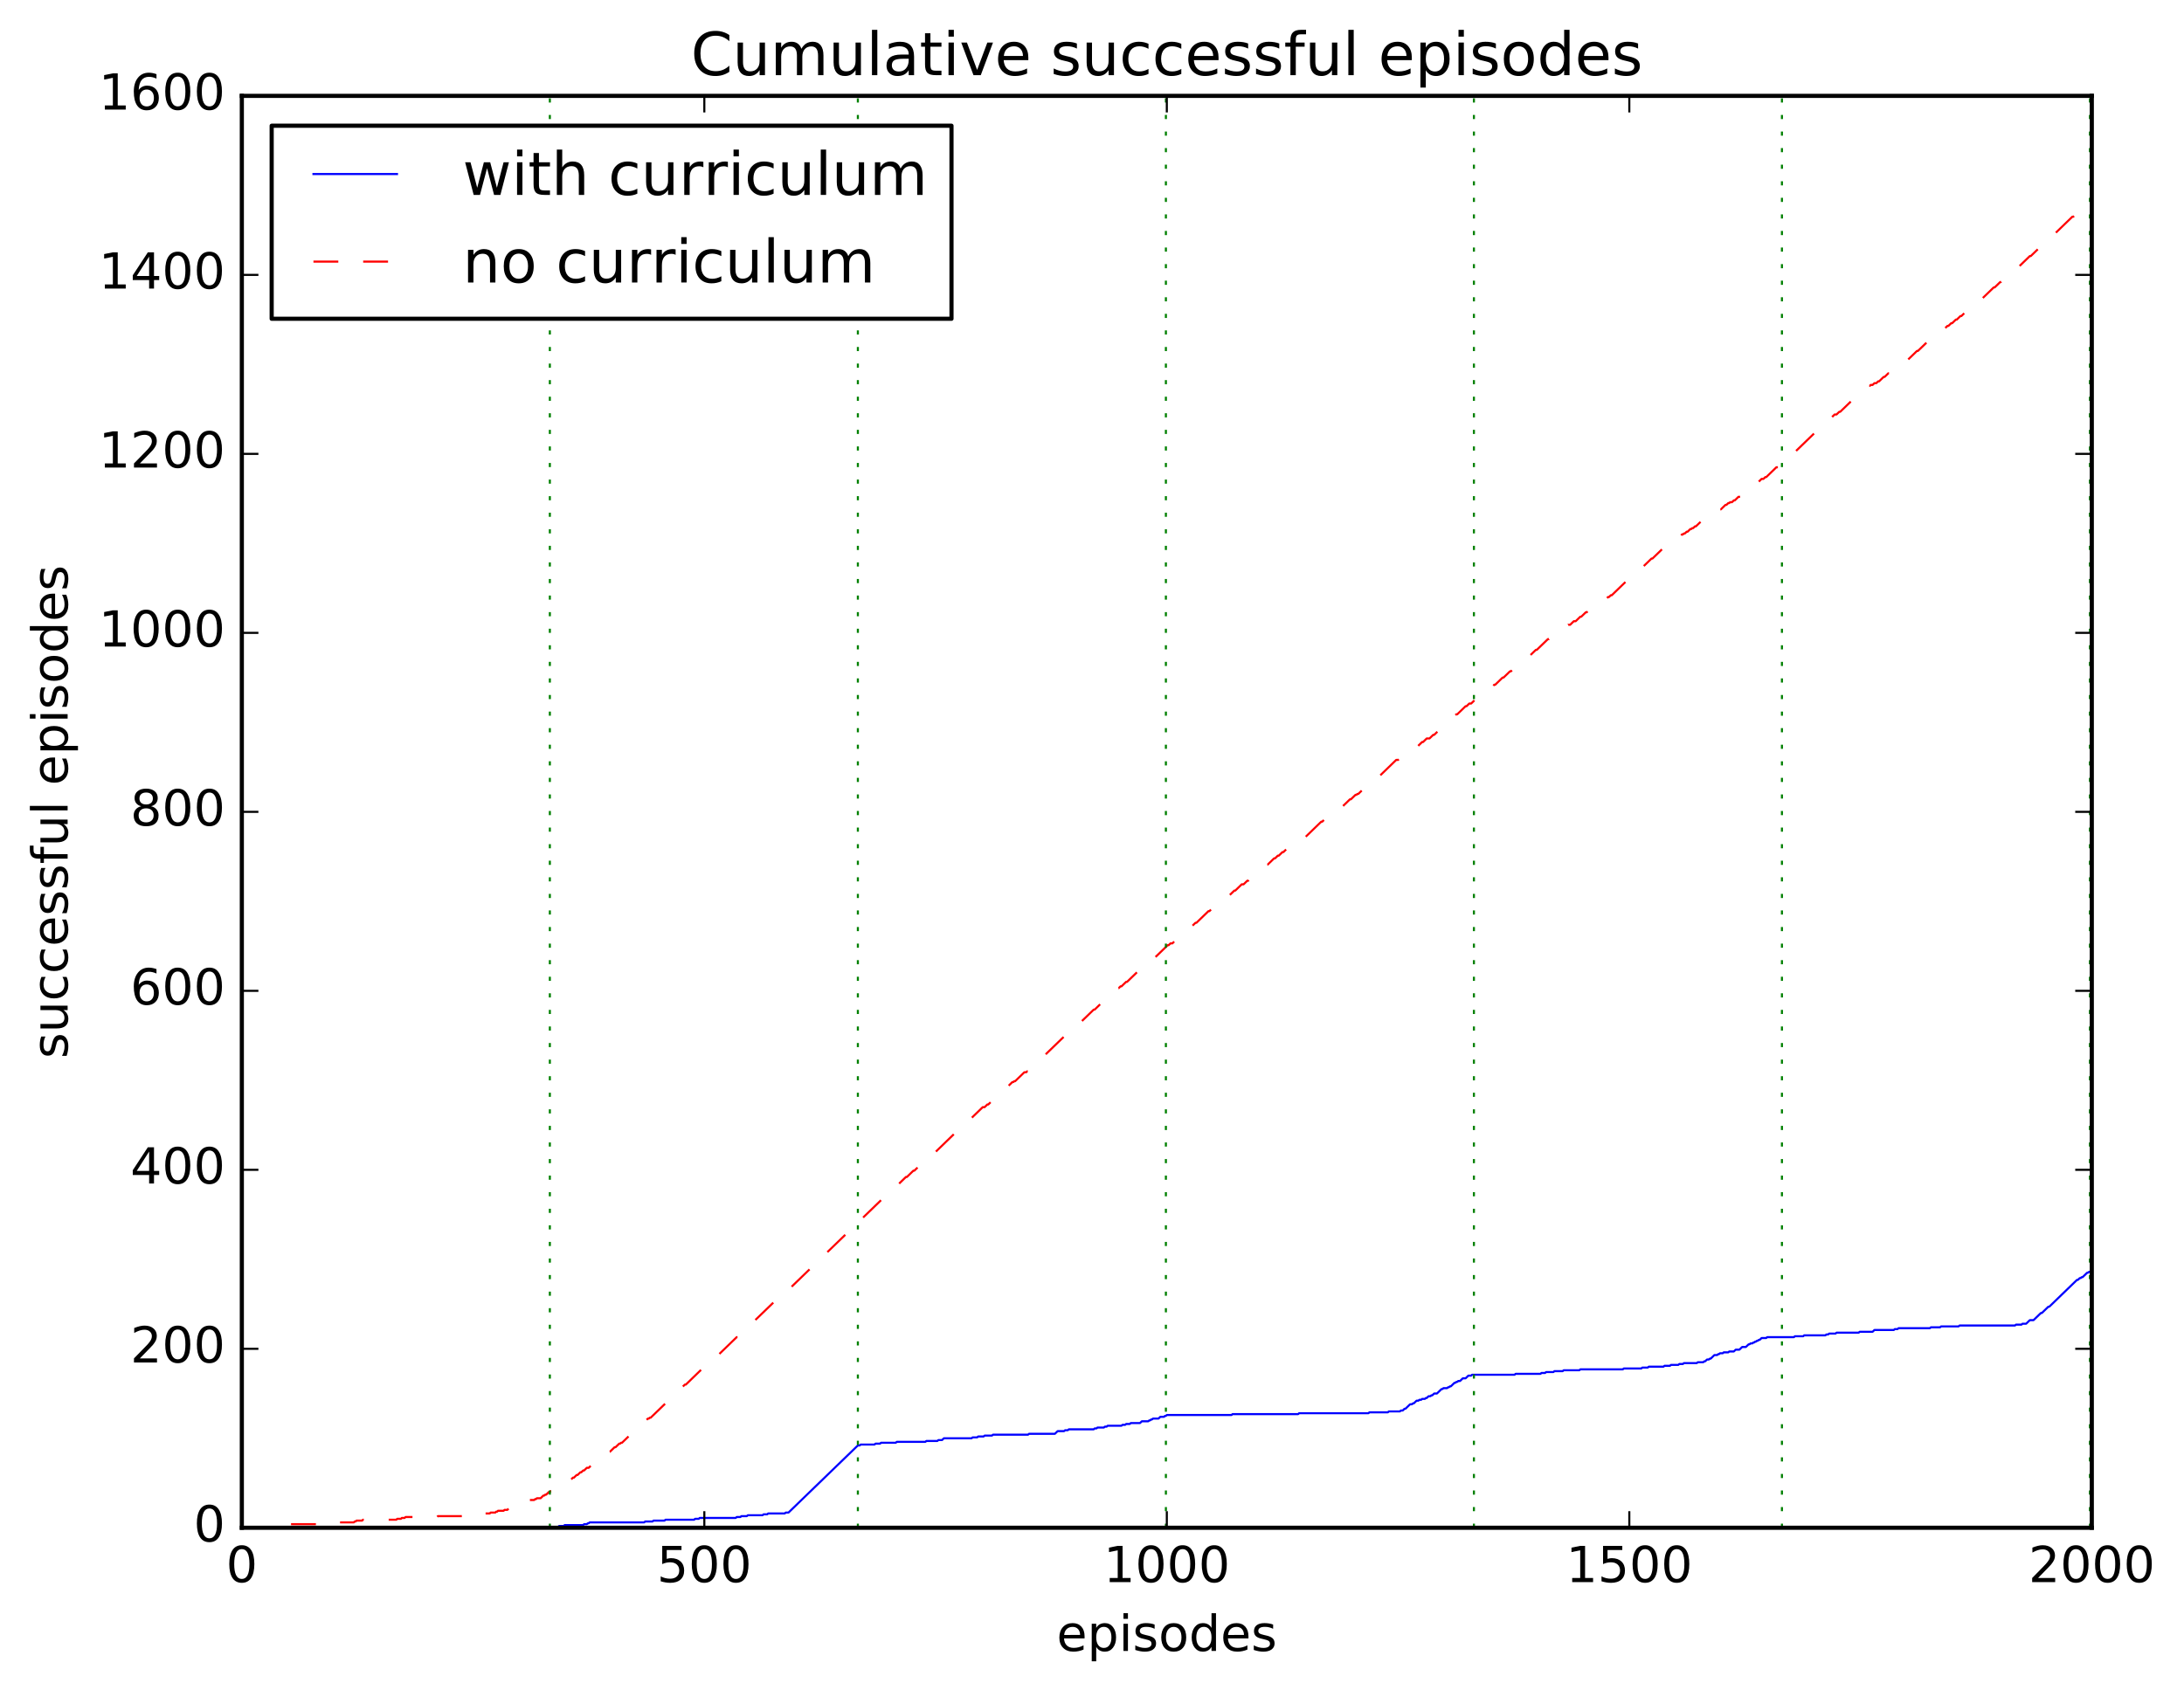 <?xml version="1.0" encoding="utf-8" standalone="no"?>
<!DOCTYPE svg PUBLIC "-//W3C//DTD SVG 1.1//EN"
  "http://www.w3.org/Graphics/SVG/1.1/DTD/svg11.dtd">
<!-- Created with matplotlib (http://matplotlib.org/) -->
<svg height="408pt" version="1.1" viewBox="0 0 527 408" width="527pt" xmlns="http://www.w3.org/2000/svg" xmlns:xlink="http://www.w3.org/1999/xlink">
 <defs>
  <style type="text/css">
*{stroke-linecap:butt;stroke-linejoin:round;stroke-miterlimit:100000;}
  </style>
 </defs>
 <g id="figure_1">
  <g id="patch_1">
   <path d="M 0 408.169 
L 527.224 408.169 
L 527.224 0 
L 0 0 
z
" style="fill:#ffffff;"/>
  </g>
  <g id="axes_1">
   <g id="patch_2">
    <path d="M 58.354 368.742 
L 504.754 368.742 
L 504.754 23.142 
L 58.354 23.142 
z
" style="fill:#ffffff;"/>
   </g>
   <g id="line2d_1">
    <path clip-path="url(#pc630935d31)" d="M 58.577 368.742 
L 133.349 368.742 
L 133.572 368.526 
L 134.688 368.526 
L 134.911 368.31 
L 136.027 368.31 
L 136.251 368.094 
L 140.715 368.094 
L 140.938 367.878 
L 141.607 367.878 
L 141.831 367.662 
L 142.054 367.662 
L 142.277 367.446 
L 155.446 367.446 
L 155.669 367.23 
L 157.455 367.23 
L 157.678 367.014 
L 160.356 367.014 
L 160.579 366.798 
L 167.499 366.798 
L 167.722 366.582 
L 168.615 366.582 
L 168.838 366.366 
L 177.543 366.366 
L 177.766 366.15 
L 178.659 366.15 
L 178.882 365.934 
L 180.221 365.934 
L 180.444 365.718 
L 184.015 365.718 
L 184.239 365.502 
L 185.131 365.502 
L 185.355 365.286 
L 189.372 365.286 
L 189.595 365.07 
L 190.265 365.07 
L 207.005 348.87 
L 207.451 348.87 
L 207.675 348.654 
L 211.023 348.654 
L 211.246 348.438 
L 212.362 348.438 
L 212.585 348.222 
L 216.156 348.222 
L 216.379 348.006 
L 223.299 348.006 
L 223.522 347.79 
L 226.2 347.79 
L 226.423 347.574 
L 227.316 347.574 
L 227.763 347.142 
L 234.459 347.142 
L 234.682 346.926 
L 235.798 346.926 
L 236.021 346.71 
L 237.36 346.71 
L 237.583 346.494 
L 239.369 346.494 
L 239.592 346.278 
L 248.074 346.278 
L 248.297 346.062 
L 254.547 346.062 
L 255.216 345.414 
L 256.779 345.414 
L 257.002 345.198 
L 257.671 345.198 
L 257.895 344.982 
L 263.921 344.982 
L 264.144 344.766 
L 264.591 344.766 
L 264.814 344.55 
L 266.376 344.55 
L 266.599 344.334 
L 267.046 344.334 
L 267.269 344.118 
L 270.617 344.118 
L 270.84 343.902 
L 271.51 343.902 
L 271.733 343.686 
L 272.626 343.686 
L 272.849 343.47 
L 275.081 343.47 
L 275.527 343.038 
L 277.09 343.038 
L 277.313 342.822 
L 277.536 342.822 
L 277.759 342.606 
L 277.983 342.606 
L 278.206 342.39 
L 279.545 342.39 
L 279.991 341.958 
L 280.884 341.958 
L 281.107 341.742 
L 281.331 341.742 
L 281.554 341.526 
L 297.178 341.526 
L 297.401 341.31 
L 313.248 341.31 
L 313.471 341.094 
L 330.211 341.094 
L 330.435 340.878 
L 334.899 340.878 
L 335.122 340.662 
L 337.8 340.662 
L 338.023 340.446 
L 338.47 340.446 
L 338.916 340.014 
L 339.139 340.014 
L 340.255 338.934 
L 340.702 338.934 
L 340.925 338.718 
L 341.148 338.718 
L 341.818 338.07 
L 342.264 338.07 
L 342.487 337.854 
L 342.934 337.854 
L 343.157 337.638 
L 343.827 337.638 
L 344.05 337.422 
L 344.273 337.422 
L 344.719 336.99 
L 345.166 336.99 
L 345.389 336.774 
L 345.612 336.774 
L 346.059 336.342 
L 346.728 336.342 
L 347.844 335.262 
L 348.067 335.262 
L 348.291 335.046 
L 349.183 335.046 
L 349.407 334.83 
L 349.63 334.83 
L 349.853 334.614 
L 350.076 334.614 
L 350.969 333.75 
L 351.192 333.75 
L 351.415 333.534 
L 351.639 333.534 
L 351.862 333.318 
L 352.308 333.318 
L 352.978 332.67 
L 353.647 332.67 
L 354.317 332.022 
L 354.987 332.022 
L 355.21 331.806 
L 365.477 331.806 
L 365.7 331.59 
L 371.727 331.59 
L 371.95 331.374 
L 372.843 331.374 
L 373.066 331.158 
L 374.851 331.158 
L 375.075 330.942 
L 377.083 330.942 
L 377.307 330.726 
L 381.101 330.726 
L 381.324 330.51 
L 391.591 330.51 
L 391.815 330.294 
L 396.055 330.294 
L 396.279 330.078 
L 397.618 330.078 
L 397.841 329.862 
L 401.412 329.862 
L 401.635 329.646 
L 402.975 329.646 
L 403.198 329.43 
L 404.983 329.43 
L 405.207 329.214 
L 406.099 329.214 
L 406.323 328.998 
L 409.447 328.998 
L 409.671 328.782 
L 411.01 328.782 
L 411.233 328.566 
L 411.456 328.566 
L 411.903 328.134 
L 412.349 328.134 
L 412.572 327.918 
L 412.795 327.918 
L 413.688 327.054 
L 414.358 327.054 
L 414.581 326.838 
L 414.804 326.838 
L 415.027 326.622 
L 415.697 326.622 
L 415.92 326.406 
L 417.036 326.406 
L 417.259 326.19 
L 418.375 326.19 
L 418.822 325.758 
L 419.715 325.758 
L 420.384 325.11 
L 421.277 325.11 
L 421.947 324.462 
L 422.17 324.462 
L 422.393 324.246 
L 422.839 324.246 
L 423.063 324.03 
L 423.286 324.03 
L 423.509 323.814 
L 423.732 323.814 
L 423.955 323.598 
L 424.179 323.598 
L 424.402 323.382 
L 424.625 323.382 
L 425.071 322.95 
L 426.187 322.95 
L 426.411 322.734 
L 432.883 322.734 
L 433.107 322.518 
L 435.115 322.518 
L 435.339 322.302 
L 440.472 322.302 
L 440.695 322.086 
L 441.142 322.086 
L 441.365 321.87 
L 442.927 321.87 
L 443.151 321.654 
L 448.507 321.654 
L 448.731 321.438 
L 451.855 321.438 
L 452.302 321.006 
L 456.989 321.006 
L 457.212 320.79 
L 457.882 320.79 
L 458.105 320.574 
L 465.694 320.574 
L 465.917 320.358 
L 468.149 320.358 
L 468.372 320.142 
L 472.613 320.142 
L 472.836 319.926 
L 486.228 319.926 
L 486.451 319.71 
L 487.791 319.71 
L 488.014 319.494 
L 488.907 319.494 
L 489.799 318.63 
L 490.692 318.63 
L 492.478 316.902 
L 492.701 316.902 
L 494.263 315.39 
L 494.487 315.39 
L 501.183 308.91 
L 501.406 308.91 
L 501.852 308.478 
L 502.075 308.478 
L 502.299 308.262 
L 502.522 308.262 
L 503.638 307.182 
L 503.861 307.182 
L 504.084 306.966 
L 504.307 306.966 
L 504.307 306.966 
" style="fill:none;stroke:#0000ff;stroke-linecap:square;stroke-width:0.5;"/>
   </g>
   <g id="line2d_2">
    <path clip-path="url(#pc630935d31)" d="M 58.577 368.742 
L 61.255 368.742 
L 61.479 368.526 
L 66.166 368.526 
L 66.389 368.31 
L 68.175 368.31 
L 68.398 368.094 
L 69.067 368.094 
L 69.291 367.878 
L 77.103 367.878 
L 77.326 367.662 
L 81.343 367.662 
L 81.567 367.446 
L 85.361 367.446 
L 85.584 367.23 
L 85.807 367.23 
L 86.031 367.014 
L 87.37 367.014 
L 87.593 366.798 
L 95.628 366.798 
L 95.851 366.582 
L 96.744 366.582 
L 96.967 366.366 
L 97.637 366.366 
L 97.86 366.15 
L 105.449 366.15 
L 105.672 365.934 
L 114.6 365.934 
L 114.823 365.718 
L 115.716 365.718 
L 115.939 365.502 
L 116.163 365.502 
L 116.386 365.286 
L 118.171 365.286 
L 118.395 365.07 
L 119.511 365.07 
L 119.734 364.854 
L 119.957 364.854 
L 120.18 364.638 
L 121.519 364.638 
L 121.743 364.422 
L 122.412 364.422 
L 123.305 363.558 
L 123.975 363.558 
L 124.421 363.126 
L 125.314 363.126 
L 125.537 362.91 
L 125.76 362.91 
L 125.983 362.694 
L 126.43 362.694 
L 126.653 362.478 
L 126.876 362.478 
L 127.099 362.262 
L 127.323 362.262 
L 127.546 362.046 
L 128.885 362.046 
L 129.108 361.83 
L 129.331 361.83 
L 129.555 361.614 
L 130.447 361.614 
L 131.117 360.966 
L 131.34 360.966 
L 131.563 360.75 
L 131.787 360.75 
L 132.456 360.102 
L 132.679 360.102 
L 132.903 359.886 
L 133.795 359.886 
L 134.019 359.67 
L 134.242 359.67 
L 134.911 359.022 
L 135.135 359.022 
L 136.697 357.51 
L 137.143 357.51 
L 137.59 357.078 
L 137.813 357.078 
L 138.259 356.646 
L 138.483 356.646 
L 139.152 355.998 
L 139.375 355.998 
L 140.045 355.35 
L 140.268 355.35 
L 140.715 354.918 
L 140.938 354.918 
L 141.607 354.27 
L 142.054 354.27 
L 144.063 352.326 
L 144.509 352.326 
L 145.179 351.678 
L 145.625 351.678 
L 146.964 350.382 
L 147.187 350.382 
L 148.303 349.302 
L 148.527 349.302 
L 149.419 348.438 
L 149.643 348.438 
L 149.866 348.222 
L 150.089 348.222 
L 155.446 343.038 
L 155.669 343.038 
L 156.339 342.39 
L 156.562 342.39 
L 156.785 342.174 
L 157.008 342.174 
L 165.267 334.182 
L 165.49 334.182 
L 169.954 329.862 
L 170.177 329.862 
L 172.186 327.918 
L 172.409 327.918 
L 177.766 322.734 
L 177.989 322.734 
L 186.694 314.31 
L 186.917 314.31 
L 190.265 311.07 
L 190.488 311.07 
L 214.594 287.742 
L 214.817 287.742 
L 218.611 284.07 
L 218.835 284.07 
L 220.397 282.558 
L 220.62 282.558 
L 221.513 281.694 
L 221.736 281.694 
L 224.638 278.886 
L 224.861 278.886 
L 230.664 273.27 
L 230.887 273.27 
L 237.137 267.222 
L 237.583 267.222 
L 238.253 266.574 
L 238.476 266.574 
L 241.824 263.334 
L 242.047 263.334 
L 244.279 261.174 
L 244.503 261.174 
L 244.726 260.958 
L 244.949 260.958 
L 247.181 258.798 
L 247.627 258.798 
L 247.851 258.582 
L 248.074 258.582 
L 258.118 248.862 
L 258.341 248.862 
L 260.573 246.702 
L 260.796 246.702 
L 263.921 243.678 
L 264.144 243.678 
L 265.483 242.382 
L 265.707 242.382 
L 269.724 238.494 
L 269.947 238.494 
L 270.394 238.062 
L 270.617 238.062 
L 271.733 236.982 
L 271.956 236.982 
L 276.867 232.23 
L 277.313 232.23 
L 277.759 231.798 
L 277.983 231.798 
L 281.777 228.126 
L 282 228.126 
L 282.447 227.694 
L 282.893 227.694 
L 285.125 225.534 
L 285.348 225.534 
L 286.018 224.886 
L 286.241 224.886 
L 288.473 222.726 
L 288.696 222.726 
L 291.598 219.918 
L 291.821 219.918 
L 293.607 218.19 
L 293.83 218.19 
L 294.276 217.758 
L 294.499 217.758 
L 295.615 216.678 
L 295.839 216.678 
L 296.508 216.03 
L 296.731 216.03 
L 297.847 214.95 
L 298.071 214.95 
L 299.633 213.438 
L 300.079 213.438 
L 300.972 212.574 
L 301.195 212.574 
L 302.088 211.71 
L 302.311 211.71 
L 304.32 209.766 
L 304.543 209.766 
L 305.659 208.686 
L 305.883 208.686 
L 307.445 207.174 
L 307.668 207.174 
L 308.338 206.526 
L 308.561 206.526 
L 309.454 205.662 
L 309.677 205.662 
L 311.463 203.934 
L 311.909 203.934 
L 312.132 203.718 
L 312.355 203.718 
L 313.025 203.07 
L 313.248 203.07 
L 313.695 202.638 
L 313.918 202.638 
L 314.141 202.422 
L 314.364 202.422 
L 314.811 201.99 
L 315.034 201.99 
L 318.828 198.318 
L 319.051 198.318 
L 319.721 197.67 
L 319.944 197.67 
L 322.399 195.294 
L 322.623 195.294 
L 323.292 194.646 
L 323.962 194.646 
L 325.747 192.918 
L 325.971 192.918 
L 327.087 191.838 
L 327.31 191.838 
L 327.533 191.622 
L 327.756 191.622 
L 329.095 190.326 
L 329.319 190.326 
L 330.211 189.462 
L 330.435 189.462 
L 331.327 188.598 
L 331.551 188.598 
L 336.907 183.414 
L 337.354 183.414 
L 338.023 182.766 
L 338.247 182.766 
L 338.47 182.55 
L 338.916 182.55 
L 339.809 181.686 
L 340.032 181.686 
L 340.479 181.254 
L 340.925 181.254 
L 343.157 179.094 
L 343.38 179.094 
L 344.273 178.23 
L 344.943 178.23 
L 345.835 177.366 
L 346.059 177.366 
L 347.398 176.07 
L 347.621 176.07 
L 351.415 172.398 
L 351.639 172.398 
L 353.647 170.454 
L 353.871 170.454 
L 354.54 169.806 
L 354.987 169.806 
L 356.995 167.862 
L 357.219 167.862 
L 357.442 167.646 
L 357.665 167.646 
L 357.888 167.43 
L 358.111 167.43 
L 358.335 167.214 
L 358.558 167.214 
L 360.567 165.27 
L 360.79 165.27 
L 362.575 163.542 
L 362.799 163.542 
L 364.361 162.03 
L 364.584 162.03 
L 365.031 161.598 
L 365.254 161.598 
L 366.37 160.518 
L 366.593 160.518 
L 368.825 158.358 
L 369.048 158.358 
L 370.611 156.846 
L 370.834 156.846 
L 373.512 154.254 
L 373.735 154.254 
L 374.405 153.606 
L 374.628 153.606 
L 375.521 152.742 
L 375.744 152.742 
L 376.191 152.31 
L 376.414 152.31 
L 377.083 151.662 
L 377.307 151.662 
L 377.976 151.014 
L 378.199 151.014 
L 378.423 150.798 
L 378.869 150.798 
L 379.762 149.934 
L 380.208 149.934 
L 381.324 148.854 
L 381.547 148.854 
L 382.663 147.774 
L 382.887 147.774 
L 383.11 147.558 
L 383.333 147.558 
L 383.556 147.342 
L 383.779 147.342 
L 385.119 146.046 
L 385.342 146.046 
L 385.565 145.83 
L 385.788 145.83 
L 386.681 144.966 
L 387.127 144.966 
L 388.02 144.102 
L 388.243 144.102 
L 388.69 143.67 
L 388.913 143.67 
L 394.27 138.486 
L 394.493 138.486 
L 395.163 137.838 
L 395.386 137.838 
L 398.511 134.814 
L 398.734 134.814 
L 401.189 132.438 
L 401.412 132.438 
L 401.859 132.006 
L 402.305 132.006 
L 403.198 131.142 
L 403.421 131.142 
L 404.091 130.494 
L 404.314 130.494 
L 405.876 128.982 
L 406.099 128.982 
L 406.323 128.766 
L 406.546 128.766 
L 406.992 128.334 
L 407.215 128.334 
L 407.885 127.686 
L 408.108 127.686 
L 408.331 127.47 
L 408.555 127.47 
L 409.001 127.038 
L 409.224 127.038 
L 410.787 125.526 
L 411.01 125.526 
L 411.233 125.31 
L 411.456 125.31 
L 411.679 125.094 
L 411.903 125.094 
L 412.349 124.662 
L 412.572 124.662 
L 412.795 124.446 
L 413.242 124.446 
L 414.581 123.15 
L 414.804 123.15 
L 415.027 122.934 
L 415.251 122.934 
L 416.367 121.854 
L 416.59 121.854 
L 417.036 121.422 
L 417.259 121.422 
L 417.483 121.206 
L 417.929 121.206 
L 418.375 120.774 
L 418.599 120.774 
L 419.491 119.91 
L 419.938 119.91 
L 422.616 117.318 
L 422.839 117.318 
L 423.732 116.454 
L 424.179 116.454 
L 425.071 115.59 
L 425.518 115.59 
L 425.964 115.158 
L 426.187 115.158 
L 428.643 112.782 
L 429.089 112.782 
L 431.544 110.406 
L 431.767 110.406 
L 440.695 101.766 
L 440.919 101.766 
L 442.704 100.038 
L 443.151 100.038 
L 443.82 99.39 
L 444.043 99.39 
L 448.507 95.07 
L 448.731 95.07 
L 449.4 94.422 
L 449.623 94.422 
L 450.963 93.126 
L 451.186 93.126 
L 451.409 92.91 
L 451.855 92.91 
L 452.302 92.478 
L 452.748 92.478 
L 453.195 92.046 
L 453.418 92.046 
L 454.534 90.966 
L 454.757 90.966 
L 455.65 90.102 
L 455.873 90.102 
L 457.882 88.158 
L 458.105 88.158 
L 458.775 87.51 
L 458.998 87.51 
L 459.221 87.294 
L 459.444 87.294 
L 459.667 87.078 
L 460.114 87.078 
L 462.569 84.702 
L 462.792 84.702 
L 465.694 81.894 
L 465.917 81.894 
L 466.81 81.03 
L 467.033 81.03 
L 467.926 80.166 
L 468.149 80.166 
L 469.042 79.302 
L 469.265 79.302 
L 469.935 78.654 
L 470.158 78.654 
L 470.827 78.006 
L 471.051 78.006 
L 471.943 77.142 
L 472.167 77.142 
L 473.059 76.278 
L 473.283 76.278 
L 476.407 73.254 
L 476.854 73.254 
L 477.3 72.822 
L 477.523 72.822 
L 481.095 69.366 
L 481.318 69.366 
L 482.657 68.07 
L 482.88 68.07 
L 483.996 66.99 
L 484.219 66.99 
L 486.675 64.614 
L 486.898 64.614 
L 489.799 61.806 
L 490.023 61.806 
L 493.147 58.782 
L 493.371 58.782 
L 500.067 52.302 
L 500.29 52.302 
L 500.736 51.87 
L 500.959 51.87 
L 504.084 48.846 
L 504.307 48.846 
L 504.754 48.414 
L 504.754 48.414 
" style="fill:none;stroke:#ff0000;stroke-dasharray:6,6;stroke-dashoffset:0.0;stroke-width:0.5;"/>
   </g>
   <g id="line2d_3">
    <path clip-path="url(#pc630935d31)" d="M 132.679 368.742 
L 132.679 23.142 
" style="fill:none;stroke:#008000;stroke-dasharray:1,3;stroke-dashoffset:0.0;stroke-width:0.5;"/>
   </g>
   <g id="line2d_4">
    <path clip-path="url(#pc630935d31)" d="M 207.005 368.742 
L 207.005 23.142 
" style="fill:none;stroke:#008000;stroke-dasharray:1,3;stroke-dashoffset:0.0;stroke-width:0.5;"/>
   </g>
   <g id="line2d_5">
    <path clip-path="url(#pc630935d31)" d="M 281.331 368.742 
L 281.331 23.142 
" style="fill:none;stroke:#008000;stroke-dasharray:1,3;stroke-dashoffset:0.0;stroke-width:0.5;"/>
   </g>
   <g id="line2d_6">
    <path clip-path="url(#pc630935d31)" d="M 355.656 368.742 
L 355.656 23.142 
" style="fill:none;stroke:#008000;stroke-dasharray:1,3;stroke-dashoffset:0.0;stroke-width:0.5;"/>
   </g>
   <g id="line2d_7">
    <path clip-path="url(#pc630935d31)" d="M 429.982 368.742 
L 429.982 23.142 
" style="fill:none;stroke:#008000;stroke-dasharray:1,3;stroke-dashoffset:0.0;stroke-width:0.5;"/>
   </g>
   <g id="line2d_8">
    <path clip-path="url(#pc630935d31)" d="M 504.307 368.742 
L 504.307 23.142 
" style="fill:none;stroke:#008000;stroke-dasharray:1,3;stroke-dashoffset:0.0;stroke-width:0.5;"/>
   </g>
   <g id="patch_3">
    <path d="M 58.354 23.142 
L 504.754 23.142 
" style="fill:none;stroke:#000000;stroke-linecap:square;stroke-linejoin:miter;"/>
   </g>
   <g id="patch_4">
    <path d="M 504.754 368.742 
L 504.754 23.142 
" style="fill:none;stroke:#000000;stroke-linecap:square;stroke-linejoin:miter;"/>
   </g>
   <g id="patch_5">
    <path d="M 58.354 368.742 
L 58.354 23.142 
" style="fill:none;stroke:#000000;stroke-linecap:square;stroke-linejoin:miter;"/>
   </g>
   <g id="patch_6">
    <path d="M 58.354 368.742 
L 504.754 368.742 
" style="fill:none;stroke:#000000;stroke-linecap:square;stroke-linejoin:miter;"/>
   </g>
   <g id="matplotlib.axis_1">
    <g id="xtick_1">
     <g id="line2d_9">
      <defs>
       <path d="M 0 0 
L 0 -4 
" id="m0bf052aed3" style="stroke:#000000;stroke-width:0.5;"/>
      </defs>
      <g>
       <use style="stroke:#000000;stroke-width:0.5;" x="58.354" xlink:href="#m0bf052aed3" y="368.742"/>
      </g>
     </g>
     <g id="line2d_10">
      <defs>
       <path d="M 0 0 
L 0 4 
" id="ma308fc5c44" style="stroke:#000000;stroke-width:0.5;"/>
      </defs>
      <g>
       <use style="stroke:#000000;stroke-width:0.5;" x="58.354" xlink:href="#ma308fc5c44" y="23.142"/>
      </g>
     </g>
     <g id="text_1">
      <!-- 0 -->
      <defs>
       <path d="M 31.781 66.406 
Q 24.172 66.406 20.328 58.906 
Q 16.5 51.422 16.5 36.375 
Q 16.5 21.391 20.328 13.891 
Q 24.172 6.391 31.781 6.391 
Q 39.453 6.391 43.281 13.891 
Q 47.125 21.391 47.125 36.375 
Q 47.125 51.422 43.281 58.906 
Q 39.453 66.406 31.781 66.406 
M 31.781 74.219 
Q 44.047 74.219 50.516 64.516 
Q 56.984 54.828 56.984 36.375 
Q 56.984 17.969 50.516 8.266 
Q 44.047 -1.422 31.781 -1.422 
Q 19.531 -1.422 13.062 8.266 
Q 6.594 17.969 6.594 36.375 
Q 6.594 54.828 13.062 64.516 
Q 19.531 74.219 31.781 74.219 
" id="BitstreamVeraSans-Roman-30"/>
      </defs>
      <g transform="translate(54.536 381.86)scale(0.12 -0.12)">
       <use xlink:href="#BitstreamVeraSans-Roman-30"/>
      </g>
     </g>
    </g>
    <g id="xtick_2">
     <g id="line2d_11">
      <g>
       <use style="stroke:#000000;stroke-width:0.5;" x="169.954" xlink:href="#m0bf052aed3" y="368.742"/>
      </g>
     </g>
     <g id="line2d_12">
      <g>
       <use style="stroke:#000000;stroke-width:0.5;" x="169.954" xlink:href="#ma308fc5c44" y="23.142"/>
      </g>
     </g>
     <g id="text_2">
      <!-- 500 -->
      <defs>
       <path d="M 10.797 72.906 
L 49.516 72.906 
L 49.516 64.594 
L 19.828 64.594 
L 19.828 46.734 
Q 21.969 47.469 24.109 47.828 
Q 26.266 48.188 28.422 48.188 
Q 40.625 48.188 47.75 41.5 
Q 54.891 34.812 54.891 23.391 
Q 54.891 11.625 47.562 5.094 
Q 40.234 -1.422 26.906 -1.422 
Q 22.312 -1.422 17.547 -0.641 
Q 12.797 0.141 7.719 1.703 
L 7.719 11.625 
Q 12.109 9.234 16.797 8.062 
Q 21.484 6.891 26.703 6.891 
Q 35.156 6.891 40.078 11.328 
Q 45.016 15.766 45.016 23.391 
Q 45.016 31 40.078 35.438 
Q 35.156 39.891 26.703 39.891 
Q 22.75 39.891 18.812 39.016 
Q 14.891 38.141 10.797 36.281 
z
" id="BitstreamVeraSans-Roman-35"/>
      </defs>
      <g transform="translate(158.501 381.86)scale(0.12 -0.12)">
       <use xlink:href="#BitstreamVeraSans-Roman-35"/>
       <use x="63.623" xlink:href="#BitstreamVeraSans-Roman-30"/>
       <use x="127.246" xlink:href="#BitstreamVeraSans-Roman-30"/>
      </g>
     </g>
    </g>
    <g id="xtick_3">
     <g id="line2d_13">
      <g>
       <use style="stroke:#000000;stroke-width:0.5;" x="281.554" xlink:href="#m0bf052aed3" y="368.742"/>
      </g>
     </g>
     <g id="line2d_14">
      <g>
       <use style="stroke:#000000;stroke-width:0.5;" x="281.554" xlink:href="#ma308fc5c44" y="23.142"/>
      </g>
     </g>
     <g id="text_3">
      <!-- 1000 -->
      <defs>
       <path d="M 12.406 8.297 
L 28.516 8.297 
L 28.516 63.922 
L 10.984 60.406 
L 10.984 69.391 
L 28.422 72.906 
L 38.281 72.906 
L 38.281 8.297 
L 54.391 8.297 
L 54.391 0 
L 12.406 0 
z
" id="BitstreamVeraSans-Roman-31"/>
      </defs>
      <g transform="translate(266.284 381.86)scale(0.12 -0.12)">
       <use xlink:href="#BitstreamVeraSans-Roman-31"/>
       <use x="63.623" xlink:href="#BitstreamVeraSans-Roman-30"/>
       <use x="127.246" xlink:href="#BitstreamVeraSans-Roman-30"/>
       <use x="190.869" xlink:href="#BitstreamVeraSans-Roman-30"/>
      </g>
     </g>
    </g>
    <g id="xtick_4">
     <g id="line2d_15">
      <g>
       <use style="stroke:#000000;stroke-width:0.5;" x="393.154" xlink:href="#m0bf052aed3" y="368.742"/>
      </g>
     </g>
     <g id="line2d_16">
      <g>
       <use style="stroke:#000000;stroke-width:0.5;" x="393.154" xlink:href="#ma308fc5c44" y="23.142"/>
      </g>
     </g>
     <g id="text_4">
      <!-- 1500 -->
      <g transform="translate(377.884 381.86)scale(0.12 -0.12)">
       <use xlink:href="#BitstreamVeraSans-Roman-31"/>
       <use x="63.623" xlink:href="#BitstreamVeraSans-Roman-35"/>
       <use x="127.246" xlink:href="#BitstreamVeraSans-Roman-30"/>
       <use x="190.869" xlink:href="#BitstreamVeraSans-Roman-30"/>
      </g>
     </g>
    </g>
    <g id="xtick_5">
     <g id="line2d_17">
      <g>
       <use style="stroke:#000000;stroke-width:0.5;" x="504.754" xlink:href="#m0bf052aed3" y="368.742"/>
      </g>
     </g>
     <g id="line2d_18">
      <g>
       <use style="stroke:#000000;stroke-width:0.5;" x="504.754" xlink:href="#ma308fc5c44" y="23.142"/>
      </g>
     </g>
     <g id="text_5">
      <!-- 2000 -->
      <defs>
       <path d="M 19.188 8.297 
L 53.609 8.297 
L 53.609 0 
L 7.328 0 
L 7.328 8.297 
Q 12.938 14.109 22.625 23.891 
Q 32.328 33.688 34.812 36.531 
Q 39.547 41.844 41.422 45.531 
Q 43.312 49.219 43.312 52.781 
Q 43.312 58.594 39.234 62.25 
Q 35.156 65.922 28.609 65.922 
Q 23.969 65.922 18.812 64.312 
Q 13.672 62.703 7.812 59.422 
L 7.812 69.391 
Q 13.766 71.781 18.938 73 
Q 24.125 74.219 28.422 74.219 
Q 39.75 74.219 46.484 68.547 
Q 53.219 62.891 53.219 53.422 
Q 53.219 48.922 51.531 44.891 
Q 49.859 40.875 45.406 35.406 
Q 44.188 33.984 37.641 27.219 
Q 31.109 20.453 19.188 8.297 
" id="BitstreamVeraSans-Roman-32"/>
      </defs>
      <g transform="translate(489.484 381.86)scale(0.12 -0.12)">
       <use xlink:href="#BitstreamVeraSans-Roman-32"/>
       <use x="63.623" xlink:href="#BitstreamVeraSans-Roman-30"/>
       <use x="127.246" xlink:href="#BitstreamVeraSans-Roman-30"/>
       <use x="190.869" xlink:href="#BitstreamVeraSans-Roman-30"/>
      </g>
     </g>
    </g>
    <g id="text_6">
     <!-- episodes -->
     <defs>
      <path d="M 18.109 8.203 
L 18.109 -20.797 
L 9.078 -20.797 
L 9.078 54.688 
L 18.109 54.688 
L 18.109 46.391 
Q 20.953 51.266 25.266 53.625 
Q 29.594 56 35.594 56 
Q 45.562 56 51.781 48.094 
Q 58.016 40.188 58.016 27.297 
Q 58.016 14.406 51.781 6.484 
Q 45.562 -1.422 35.594 -1.422 
Q 29.594 -1.422 25.266 0.953 
Q 20.953 3.328 18.109 8.203 
M 48.688 27.297 
Q 48.688 37.203 44.609 42.844 
Q 40.531 48.484 33.406 48.484 
Q 26.266 48.484 22.188 42.844 
Q 18.109 37.203 18.109 27.297 
Q 18.109 17.391 22.188 11.75 
Q 26.266 6.109 33.406 6.109 
Q 40.531 6.109 44.609 11.75 
Q 48.688 17.391 48.688 27.297 
" id="BitstreamVeraSans-Roman-70"/>
      <path d="M 44.281 53.078 
L 44.281 44.578 
Q 40.484 46.531 36.375 47.5 
Q 32.281 48.484 27.875 48.484 
Q 21.188 48.484 17.844 46.438 
Q 14.5 44.391 14.5 40.281 
Q 14.5 37.156 16.891 35.375 
Q 19.281 33.594 26.516 31.984 
L 29.594 31.297 
Q 39.156 29.25 43.188 25.516 
Q 47.219 21.781 47.219 15.094 
Q 47.219 7.469 41.188 3.016 
Q 35.156 -1.422 24.609 -1.422 
Q 20.219 -1.422 15.453 -0.562 
Q 10.688 0.297 5.422 2 
L 5.422 11.281 
Q 10.406 8.688 15.234 7.391 
Q 20.062 6.109 24.812 6.109 
Q 31.156 6.109 34.562 8.281 
Q 37.984 10.453 37.984 14.406 
Q 37.984 18.062 35.516 20.016 
Q 33.062 21.969 24.703 23.781 
L 21.578 24.516 
Q 13.234 26.266 9.516 29.906 
Q 5.812 33.547 5.812 39.891 
Q 5.812 47.609 11.281 51.797 
Q 16.75 56 26.812 56 
Q 31.781 56 36.172 55.266 
Q 40.578 54.547 44.281 53.078 
" id="BitstreamVeraSans-Roman-73"/>
      <path d="M 9.422 54.688 
L 18.406 54.688 
L 18.406 0 
L 9.422 0 
z
M 9.422 75.984 
L 18.406 75.984 
L 18.406 64.594 
L 9.422 64.594 
z
" id="BitstreamVeraSans-Roman-69"/>
      <path d="M 30.609 48.391 
Q 23.391 48.391 19.188 42.75 
Q 14.984 37.109 14.984 27.297 
Q 14.984 17.484 19.156 11.844 
Q 23.344 6.203 30.609 6.203 
Q 37.797 6.203 41.984 11.859 
Q 46.188 17.531 46.188 27.297 
Q 46.188 37.016 41.984 42.703 
Q 37.797 48.391 30.609 48.391 
M 30.609 56 
Q 42.328 56 49.016 48.375 
Q 55.719 40.766 55.719 27.297 
Q 55.719 13.875 49.016 6.219 
Q 42.328 -1.422 30.609 -1.422 
Q 18.844 -1.422 12.172 6.219 
Q 5.516 13.875 5.516 27.297 
Q 5.516 40.766 12.172 48.375 
Q 18.844 56 30.609 56 
" id="BitstreamVeraSans-Roman-6f"/>
      <path d="M 56.203 29.594 
L 56.203 25.203 
L 14.891 25.203 
Q 15.484 15.922 20.484 11.062 
Q 25.484 6.203 34.422 6.203 
Q 39.594 6.203 44.453 7.469 
Q 49.312 8.734 54.109 11.281 
L 54.109 2.781 
Q 49.266 0.734 44.188 -0.344 
Q 39.109 -1.422 33.891 -1.422 
Q 20.797 -1.422 13.156 6.188 
Q 5.516 13.812 5.516 26.812 
Q 5.516 40.234 12.766 48.109 
Q 20.016 56 32.328 56 
Q 43.359 56 49.781 48.891 
Q 56.203 41.797 56.203 29.594 
M 47.219 32.234 
Q 47.125 39.594 43.094 43.984 
Q 39.062 48.391 32.422 48.391 
Q 24.906 48.391 20.391 44.141 
Q 15.875 39.891 15.188 32.172 
z
" id="BitstreamVeraSans-Roman-65"/>
      <path d="M 45.406 46.391 
L 45.406 75.984 
L 54.391 75.984 
L 54.391 0 
L 45.406 0 
L 45.406 8.203 
Q 42.578 3.328 38.25 0.953 
Q 33.938 -1.422 27.875 -1.422 
Q 17.969 -1.422 11.734 6.484 
Q 5.516 14.406 5.516 27.297 
Q 5.516 40.188 11.734 48.094 
Q 17.969 56 27.875 56 
Q 33.938 56 38.25 53.625 
Q 42.578 51.266 45.406 46.391 
M 14.797 27.297 
Q 14.797 17.391 18.875 11.75 
Q 22.953 6.109 30.078 6.109 
Q 37.203 6.109 41.297 11.75 
Q 45.406 17.391 45.406 27.297 
Q 45.406 37.203 41.297 42.844 
Q 37.203 48.484 30.078 48.484 
Q 22.953 48.484 18.875 42.844 
Q 14.797 37.203 14.797 27.297 
" id="BitstreamVeraSans-Roman-64"/>
     </defs>
     <g transform="translate(254.963 398.474)scale(0.12 -0.12)">
      <use xlink:href="#BitstreamVeraSans-Roman-65"/>
      <use x="61.523" xlink:href="#BitstreamVeraSans-Roman-70"/>
      <use x="125.0" xlink:href="#BitstreamVeraSans-Roman-69"/>
      <use x="152.783" xlink:href="#BitstreamVeraSans-Roman-73"/>
      <use x="204.883" xlink:href="#BitstreamVeraSans-Roman-6f"/>
      <use x="266.064" xlink:href="#BitstreamVeraSans-Roman-64"/>
      <use x="329.541" xlink:href="#BitstreamVeraSans-Roman-65"/>
      <use x="391.064" xlink:href="#BitstreamVeraSans-Roman-73"/>
     </g>
    </g>
   </g>
   <g id="matplotlib.axis_2">
    <g id="ytick_1">
     <g id="line2d_19">
      <defs>
       <path d="M 0 0 
L 4 0 
" id="mb97cb9ddbe" style="stroke:#000000;stroke-width:0.5;"/>
      </defs>
      <g>
       <use style="stroke:#000000;stroke-width:0.5;" x="58.354" xlink:href="#mb97cb9ddbe" y="368.742"/>
      </g>
     </g>
     <g id="line2d_20">
      <defs>
       <path d="M 0 0 
L -4 0 
" id="me333bb362b" style="stroke:#000000;stroke-width:0.5;"/>
      </defs>
      <g>
       <use style="stroke:#000000;stroke-width:0.5;" x="504.754" xlink:href="#me333bb362b" y="368.742"/>
      </g>
     </g>
     <g id="text_7">
      <!-- 0 -->
      <g transform="translate(46.719 372.053)scale(0.12 -0.12)">
       <use xlink:href="#BitstreamVeraSans-Roman-30"/>
      </g>
     </g>
    </g>
    <g id="ytick_2">
     <g id="line2d_21">
      <g>
       <use style="stroke:#000000;stroke-width:0.5;" x="58.354" xlink:href="#mb97cb9ddbe" y="325.542"/>
      </g>
     </g>
     <g id="line2d_22">
      <g>
       <use style="stroke:#000000;stroke-width:0.5;" x="504.754" xlink:href="#me333bb362b" y="325.542"/>
      </g>
     </g>
     <g id="text_8">
      <!-- 200 -->
      <g transform="translate(31.449 328.853)scale(0.12 -0.12)">
       <use xlink:href="#BitstreamVeraSans-Roman-32"/>
       <use x="63.623" xlink:href="#BitstreamVeraSans-Roman-30"/>
       <use x="127.246" xlink:href="#BitstreamVeraSans-Roman-30"/>
      </g>
     </g>
    </g>
    <g id="ytick_3">
     <g id="line2d_23">
      <g>
       <use style="stroke:#000000;stroke-width:0.5;" x="58.354" xlink:href="#mb97cb9ddbe" y="282.342"/>
      </g>
     </g>
     <g id="line2d_24">
      <g>
       <use style="stroke:#000000;stroke-width:0.5;" x="504.754" xlink:href="#me333bb362b" y="282.342"/>
      </g>
     </g>
     <g id="text_9">
      <!-- 400 -->
      <defs>
       <path d="M 37.797 64.312 
L 12.891 25.391 
L 37.797 25.391 
z
M 35.203 72.906 
L 47.609 72.906 
L 47.609 25.391 
L 58.016 25.391 
L 58.016 17.188 
L 47.609 17.188 
L 47.609 0 
L 37.797 0 
L 37.797 17.188 
L 4.891 17.188 
L 4.891 26.703 
z
" id="BitstreamVeraSans-Roman-34"/>
      </defs>
      <g transform="translate(31.449 285.653)scale(0.12 -0.12)">
       <use xlink:href="#BitstreamVeraSans-Roman-34"/>
       <use x="63.623" xlink:href="#BitstreamVeraSans-Roman-30"/>
       <use x="127.246" xlink:href="#BitstreamVeraSans-Roman-30"/>
      </g>
     </g>
    </g>
    <g id="ytick_4">
     <g id="line2d_25">
      <g>
       <use style="stroke:#000000;stroke-width:0.5;" x="58.354" xlink:href="#mb97cb9ddbe" y="239.142"/>
      </g>
     </g>
     <g id="line2d_26">
      <g>
       <use style="stroke:#000000;stroke-width:0.5;" x="504.754" xlink:href="#me333bb362b" y="239.142"/>
      </g>
     </g>
     <g id="text_10">
      <!-- 600 -->
      <defs>
       <path d="M 33.016 40.375 
Q 26.375 40.375 22.484 35.828 
Q 18.609 31.297 18.609 23.391 
Q 18.609 15.531 22.484 10.953 
Q 26.375 6.391 33.016 6.391 
Q 39.656 6.391 43.531 10.953 
Q 47.406 15.531 47.406 23.391 
Q 47.406 31.297 43.531 35.828 
Q 39.656 40.375 33.016 40.375 
M 52.594 71.297 
L 52.594 62.312 
Q 48.875 64.062 45.094 64.984 
Q 41.312 65.922 37.594 65.922 
Q 27.828 65.922 22.672 59.328 
Q 17.531 52.734 16.797 39.406 
Q 19.672 43.656 24.016 45.922 
Q 28.375 48.188 33.594 48.188 
Q 44.578 48.188 50.953 41.516 
Q 57.328 34.859 57.328 23.391 
Q 57.328 12.156 50.688 5.359 
Q 44.047 -1.422 33.016 -1.422 
Q 20.359 -1.422 13.672 8.266 
Q 6.984 17.969 6.984 36.375 
Q 6.984 53.656 15.188 63.938 
Q 23.391 74.219 37.203 74.219 
Q 40.922 74.219 44.703 73.484 
Q 48.484 72.75 52.594 71.297 
" id="BitstreamVeraSans-Roman-36"/>
      </defs>
      <g transform="translate(31.449 242.453)scale(0.12 -0.12)">
       <use xlink:href="#BitstreamVeraSans-Roman-36"/>
       <use x="63.623" xlink:href="#BitstreamVeraSans-Roman-30"/>
       <use x="127.246" xlink:href="#BitstreamVeraSans-Roman-30"/>
      </g>
     </g>
    </g>
    <g id="ytick_5">
     <g id="line2d_27">
      <g>
       <use style="stroke:#000000;stroke-width:0.5;" x="58.354" xlink:href="#mb97cb9ddbe" y="195.942"/>
      </g>
     </g>
     <g id="line2d_28">
      <g>
       <use style="stroke:#000000;stroke-width:0.5;" x="504.754" xlink:href="#me333bb362b" y="195.942"/>
      </g>
     </g>
     <g id="text_11">
      <!-- 800 -->
      <defs>
       <path d="M 31.781 34.625 
Q 24.75 34.625 20.719 30.859 
Q 16.703 27.094 16.703 20.516 
Q 16.703 13.922 20.719 10.156 
Q 24.75 6.391 31.781 6.391 
Q 38.812 6.391 42.859 10.172 
Q 46.922 13.969 46.922 20.516 
Q 46.922 27.094 42.891 30.859 
Q 38.875 34.625 31.781 34.625 
M 21.922 38.812 
Q 15.578 40.375 12.031 44.719 
Q 8.5 49.078 8.5 55.328 
Q 8.5 64.062 14.719 69.141 
Q 20.953 74.219 31.781 74.219 
Q 42.672 74.219 48.875 69.141 
Q 55.078 64.062 55.078 55.328 
Q 55.078 49.078 51.531 44.719 
Q 48 40.375 41.703 38.812 
Q 48.828 37.156 52.797 32.312 
Q 56.781 27.484 56.781 20.516 
Q 56.781 9.906 50.312 4.234 
Q 43.844 -1.422 31.781 -1.422 
Q 19.734 -1.422 13.25 4.234 
Q 6.781 9.906 6.781 20.516 
Q 6.781 27.484 10.781 32.312 
Q 14.797 37.156 21.922 38.812 
M 18.312 54.391 
Q 18.312 48.734 21.844 45.562 
Q 25.391 42.391 31.781 42.391 
Q 38.141 42.391 41.719 45.562 
Q 45.312 48.734 45.312 54.391 
Q 45.312 60.062 41.719 63.234 
Q 38.141 66.406 31.781 66.406 
Q 25.391 66.406 21.844 63.234 
Q 18.312 60.062 18.312 54.391 
" id="BitstreamVeraSans-Roman-38"/>
      </defs>
      <g transform="translate(31.449 199.253)scale(0.12 -0.12)">
       <use xlink:href="#BitstreamVeraSans-Roman-38"/>
       <use x="63.623" xlink:href="#BitstreamVeraSans-Roman-30"/>
       <use x="127.246" xlink:href="#BitstreamVeraSans-Roman-30"/>
      </g>
     </g>
    </g>
    <g id="ytick_6">
     <g id="line2d_29">
      <g>
       <use style="stroke:#000000;stroke-width:0.5;" x="58.354" xlink:href="#mb97cb9ddbe" y="152.742"/>
      </g>
     </g>
     <g id="line2d_30">
      <g>
       <use style="stroke:#000000;stroke-width:0.5;" x="504.754" xlink:href="#me333bb362b" y="152.742"/>
      </g>
     </g>
     <g id="text_12">
      <!-- 1000 -->
      <g transform="translate(23.814 156.053)scale(0.12 -0.12)">
       <use xlink:href="#BitstreamVeraSans-Roman-31"/>
       <use x="63.623" xlink:href="#BitstreamVeraSans-Roman-30"/>
       <use x="127.246" xlink:href="#BitstreamVeraSans-Roman-30"/>
       <use x="190.869" xlink:href="#BitstreamVeraSans-Roman-30"/>
      </g>
     </g>
    </g>
    <g id="ytick_7">
     <g id="line2d_31">
      <g>
       <use style="stroke:#000000;stroke-width:0.5;" x="58.354" xlink:href="#mb97cb9ddbe" y="109.542"/>
      </g>
     </g>
     <g id="line2d_32">
      <g>
       <use style="stroke:#000000;stroke-width:0.5;" x="504.754" xlink:href="#me333bb362b" y="109.542"/>
      </g>
     </g>
     <g id="text_13">
      <!-- 1200 -->
      <g transform="translate(23.814 112.853)scale(0.12 -0.12)">
       <use xlink:href="#BitstreamVeraSans-Roman-31"/>
       <use x="63.623" xlink:href="#BitstreamVeraSans-Roman-32"/>
       <use x="127.246" xlink:href="#BitstreamVeraSans-Roman-30"/>
       <use x="190.869" xlink:href="#BitstreamVeraSans-Roman-30"/>
      </g>
     </g>
    </g>
    <g id="ytick_8">
     <g id="line2d_33">
      <g>
       <use style="stroke:#000000;stroke-width:0.5;" x="58.354" xlink:href="#mb97cb9ddbe" y="66.342"/>
      </g>
     </g>
     <g id="line2d_34">
      <g>
       <use style="stroke:#000000;stroke-width:0.5;" x="504.754" xlink:href="#me333bb362b" y="66.342"/>
      </g>
     </g>
     <g id="text_14">
      <!-- 1400 -->
      <g transform="translate(23.814 69.653)scale(0.12 -0.12)">
       <use xlink:href="#BitstreamVeraSans-Roman-31"/>
       <use x="63.623" xlink:href="#BitstreamVeraSans-Roman-34"/>
       <use x="127.246" xlink:href="#BitstreamVeraSans-Roman-30"/>
       <use x="190.869" xlink:href="#BitstreamVeraSans-Roman-30"/>
      </g>
     </g>
    </g>
    <g id="ytick_9">
     <g id="line2d_35">
      <g>
       <use style="stroke:#000000;stroke-width:0.5;" x="58.354" xlink:href="#mb97cb9ddbe" y="23.142"/>
      </g>
     </g>
     <g id="line2d_36">
      <g>
       <use style="stroke:#000000;stroke-width:0.5;" x="504.754" xlink:href="#me333bb362b" y="23.142"/>
      </g>
     </g>
     <g id="text_15">
      <!-- 1600 -->
      <g transform="translate(23.814 26.453)scale(0.12 -0.12)">
       <use xlink:href="#BitstreamVeraSans-Roman-31"/>
       <use x="63.623" xlink:href="#BitstreamVeraSans-Roman-36"/>
       <use x="127.246" xlink:href="#BitstreamVeraSans-Roman-30"/>
       <use x="190.869" xlink:href="#BitstreamVeraSans-Roman-30"/>
      </g>
     </g>
    </g>
    <g id="text_16">
     <!-- successful episodes -->
     <defs>
      <path d="M 37.109 75.984 
L 37.109 68.5 
L 28.516 68.5 
Q 23.688 68.5 21.797 66.547 
Q 19.922 64.594 19.922 59.516 
L 19.922 54.688 
L 34.719 54.688 
L 34.719 47.703 
L 19.922 47.703 
L 19.922 0 
L 10.891 0 
L 10.891 47.703 
L 2.297 47.703 
L 2.297 54.688 
L 10.891 54.688 
L 10.891 58.5 
Q 10.891 67.625 15.141 71.797 
Q 19.391 75.984 28.609 75.984 
z
" id="BitstreamVeraSans-Roman-66"/>
      <path d="M 8.5 21.578 
L 8.5 54.688 
L 17.484 54.688 
L 17.484 21.922 
Q 17.484 14.156 20.5 10.266 
Q 23.531 6.391 29.594 6.391 
Q 36.859 6.391 41.078 11.031 
Q 45.312 15.672 45.312 23.688 
L 45.312 54.688 
L 54.297 54.688 
L 54.297 0 
L 45.312 0 
L 45.312 8.406 
Q 42.047 3.422 37.719 1 
Q 33.406 -1.422 27.688 -1.422 
Q 18.266 -1.422 13.375 4.438 
Q 8.5 10.297 8.5 21.578 
" id="BitstreamVeraSans-Roman-75"/>
      <path id="BitstreamVeraSans-Roman-20"/>
      <path d="M 9.422 75.984 
L 18.406 75.984 
L 18.406 0 
L 9.422 0 
z
" id="BitstreamVeraSans-Roman-6c"/>
      <path d="M 48.781 52.594 
L 48.781 44.188 
Q 44.969 46.297 41.141 47.344 
Q 37.312 48.391 33.406 48.391 
Q 24.656 48.391 19.812 42.844 
Q 14.984 37.312 14.984 27.297 
Q 14.984 17.281 19.812 11.734 
Q 24.656 6.203 33.406 6.203 
Q 37.312 6.203 41.141 7.25 
Q 44.969 8.297 48.781 10.406 
L 48.781 2.094 
Q 45.016 0.344 40.984 -0.531 
Q 36.969 -1.422 32.422 -1.422 
Q 20.062 -1.422 12.781 6.344 
Q 5.516 14.109 5.516 27.297 
Q 5.516 40.672 12.859 48.328 
Q 20.219 56 33.016 56 
Q 37.156 56 41.109 55.141 
Q 45.062 54.297 48.781 52.594 
" id="BitstreamVeraSans-Roman-63"/>
     </defs>
     <g transform="translate(16.318 255.491)rotate(-90.0)scale(0.12 -0.12)">
      <use xlink:href="#BitstreamVeraSans-Roman-73"/>
      <use x="52.1" xlink:href="#BitstreamVeraSans-Roman-75"/>
      <use x="115.479" xlink:href="#BitstreamVeraSans-Roman-63"/>
      <use x="170.459" xlink:href="#BitstreamVeraSans-Roman-63"/>
      <use x="225.439" xlink:href="#BitstreamVeraSans-Roman-65"/>
      <use x="286.963" xlink:href="#BitstreamVeraSans-Roman-73"/>
      <use x="339.062" xlink:href="#BitstreamVeraSans-Roman-73"/>
      <use x="391.162" xlink:href="#BitstreamVeraSans-Roman-66"/>
      <use x="426.367" xlink:href="#BitstreamVeraSans-Roman-75"/>
      <use x="489.746" xlink:href="#BitstreamVeraSans-Roman-6c"/>
      <use x="517.529" xlink:href="#BitstreamVeraSans-Roman-20"/>
      <use x="549.316" xlink:href="#BitstreamVeraSans-Roman-65"/>
      <use x="610.84" xlink:href="#BitstreamVeraSans-Roman-70"/>
      <use x="674.316" xlink:href="#BitstreamVeraSans-Roman-69"/>
      <use x="702.1" xlink:href="#BitstreamVeraSans-Roman-73"/>
      <use x="754.199" xlink:href="#BitstreamVeraSans-Roman-6f"/>
      <use x="815.381" xlink:href="#BitstreamVeraSans-Roman-64"/>
      <use x="878.857" xlink:href="#BitstreamVeraSans-Roman-65"/>
      <use x="940.381" xlink:href="#BitstreamVeraSans-Roman-73"/>
     </g>
    </g>
   </g>
   <g id="text_17">
    <!-- Cumulative successful episodes -->
    <defs>
     <path d="M 52 44.188 
Q 55.375 50.25 60.062 53.125 
Q 64.75 56 71.094 56 
Q 79.641 56 84.281 50.016 
Q 88.922 44.047 88.922 33.016 
L 88.922 0 
L 79.891 0 
L 79.891 32.719 
Q 79.891 40.578 77.094 44.375 
Q 74.312 48.188 68.609 48.188 
Q 61.625 48.188 57.562 43.547 
Q 53.516 38.922 53.516 30.906 
L 53.516 0 
L 44.484 0 
L 44.484 32.719 
Q 44.484 40.625 41.703 44.406 
Q 38.922 48.188 33.109 48.188 
Q 26.219 48.188 22.156 43.531 
Q 18.109 38.875 18.109 30.906 
L 18.109 0 
L 9.078 0 
L 9.078 54.688 
L 18.109 54.688 
L 18.109 46.188 
Q 21.188 51.219 25.484 53.609 
Q 29.781 56 35.688 56 
Q 41.656 56 45.828 52.969 
Q 50 49.953 52 44.188 
" id="BitstreamVeraSans-Roman-6d"/>
     <path d="M 2.984 54.688 
L 12.5 54.688 
L 29.594 8.797 
L 46.688 54.688 
L 56.203 54.688 
L 35.688 0 
L 23.484 0 
z
" id="BitstreamVeraSans-Roman-76"/>
     <path d="M 64.406 67.281 
L 64.406 56.891 
Q 59.422 61.531 53.781 63.812 
Q 48.141 66.109 41.797 66.109 
Q 29.297 66.109 22.656 58.469 
Q 16.016 50.828 16.016 36.375 
Q 16.016 21.969 22.656 14.328 
Q 29.297 6.688 41.797 6.688 
Q 48.141 6.688 53.781 8.984 
Q 59.422 11.281 64.406 15.922 
L 64.406 5.609 
Q 59.234 2.094 53.438 0.328 
Q 47.656 -1.422 41.219 -1.422 
Q 24.656 -1.422 15.125 8.703 
Q 5.609 18.844 5.609 36.375 
Q 5.609 53.953 15.125 64.078 
Q 24.656 74.219 41.219 74.219 
Q 47.75 74.219 53.531 72.484 
Q 59.328 70.75 64.406 67.281 
" id="BitstreamVeraSans-Roman-43"/>
     <path d="M 18.312 70.219 
L 18.312 54.688 
L 36.812 54.688 
L 36.812 47.703 
L 18.312 47.703 
L 18.312 18.016 
Q 18.312 11.328 20.141 9.422 
Q 21.969 7.516 27.594 7.516 
L 36.812 7.516 
L 36.812 0 
L 27.594 0 
Q 17.188 0 13.234 3.875 
Q 9.281 7.766 9.281 18.016 
L 9.281 47.703 
L 2.688 47.703 
L 2.688 54.688 
L 9.281 54.688 
L 9.281 70.219 
z
" id="BitstreamVeraSans-Roman-74"/>
     <path d="M 34.281 27.484 
Q 23.391 27.484 19.188 25 
Q 14.984 22.516 14.984 16.5 
Q 14.984 11.719 18.141 8.906 
Q 21.297 6.109 26.703 6.109 
Q 34.188 6.109 38.703 11.406 
Q 43.219 16.703 43.219 25.484 
L 43.219 27.484 
z
M 52.203 31.203 
L 52.203 0 
L 43.219 0 
L 43.219 8.297 
Q 40.141 3.328 35.547 0.953 
Q 30.953 -1.422 24.312 -1.422 
Q 15.922 -1.422 10.953 3.297 
Q 6 8.016 6 15.922 
Q 6 25.141 12.172 29.828 
Q 18.359 34.516 30.609 34.516 
L 43.219 34.516 
L 43.219 35.406 
Q 43.219 41.609 39.141 45 
Q 35.062 48.391 27.688 48.391 
Q 23 48.391 18.547 47.266 
Q 14.109 46.141 10.016 43.891 
L 10.016 52.203 
Q 14.938 54.109 19.578 55.047 
Q 24.219 56 28.609 56 
Q 40.484 56 46.344 49.844 
Q 52.203 43.703 52.203 31.203 
" id="BitstreamVeraSans-Roman-61"/>
    </defs>
    <g transform="translate(166.713 18.142)scale(0.144 -0.144)">
     <use xlink:href="#BitstreamVeraSans-Roman-43"/>
     <use x="69.824" xlink:href="#BitstreamVeraSans-Roman-75"/>
     <use x="133.203" xlink:href="#BitstreamVeraSans-Roman-6d"/>
     <use x="230.615" xlink:href="#BitstreamVeraSans-Roman-75"/>
     <use x="293.994" xlink:href="#BitstreamVeraSans-Roman-6c"/>
     <use x="321.777" xlink:href="#BitstreamVeraSans-Roman-61"/>
     <use x="383.057" xlink:href="#BitstreamVeraSans-Roman-74"/>
     <use x="422.266" xlink:href="#BitstreamVeraSans-Roman-69"/>
     <use x="450.049" xlink:href="#BitstreamVeraSans-Roman-76"/>
     <use x="509.229" xlink:href="#BitstreamVeraSans-Roman-65"/>
     <use x="570.752" xlink:href="#BitstreamVeraSans-Roman-20"/>
     <use x="602.539" xlink:href="#BitstreamVeraSans-Roman-73"/>
     <use x="654.639" xlink:href="#BitstreamVeraSans-Roman-75"/>
     <use x="718.018" xlink:href="#BitstreamVeraSans-Roman-63"/>
     <use x="772.998" xlink:href="#BitstreamVeraSans-Roman-63"/>
     <use x="827.979" xlink:href="#BitstreamVeraSans-Roman-65"/>
     <use x="889.502" xlink:href="#BitstreamVeraSans-Roman-73"/>
     <use x="941.602" xlink:href="#BitstreamVeraSans-Roman-73"/>
     <use x="993.701" xlink:href="#BitstreamVeraSans-Roman-66"/>
     <use x="1028.906" xlink:href="#BitstreamVeraSans-Roman-75"/>
     <use x="1092.285" xlink:href="#BitstreamVeraSans-Roman-6c"/>
     <use x="1120.068" xlink:href="#BitstreamVeraSans-Roman-20"/>
     <use x="1151.855" xlink:href="#BitstreamVeraSans-Roman-65"/>
     <use x="1213.379" xlink:href="#BitstreamVeraSans-Roman-70"/>
     <use x="1276.855" xlink:href="#BitstreamVeraSans-Roman-69"/>
     <use x="1304.639" xlink:href="#BitstreamVeraSans-Roman-73"/>
     <use x="1356.738" xlink:href="#BitstreamVeraSans-Roman-6f"/>
     <use x="1417.92" xlink:href="#BitstreamVeraSans-Roman-64"/>
     <use x="1481.396" xlink:href="#BitstreamVeraSans-Roman-65"/>
     <use x="1542.92" xlink:href="#BitstreamVeraSans-Roman-73"/>
    </g>
   </g>
   <g id="legend_1">
    <g id="patch_7">
     <path d="M 65.554 76.935 
L 229.597 76.935 
L 229.597 30.342 
L 65.554 30.342 
z
" style="fill:#ffffff;stroke:#000000;stroke-linejoin:miter;"/>
    </g>
    <g id="line2d_37">
     <path d="M 75.634 42.004 
L 95.794 42.004 
" style="fill:none;stroke:#0000ff;stroke-linecap:square;stroke-width:0.5;"/>
    </g>
    <g id="line2d_38"/>
    <g id="text_18">
     <!-- with curriculum -->
     <defs>
      <path d="M 4.203 54.688 
L 13.188 54.688 
L 24.422 12.016 
L 35.594 54.688 
L 46.188 54.688 
L 57.422 12.016 
L 68.609 54.688 
L 77.594 54.688 
L 63.281 0 
L 52.688 0 
L 40.922 44.828 
L 29.109 0 
L 18.5 0 
z
" id="BitstreamVeraSans-Roman-77"/>
      <path d="M 41.109 46.297 
Q 39.594 47.172 37.812 47.578 
Q 36.031 48 33.891 48 
Q 26.266 48 22.188 43.047 
Q 18.109 38.094 18.109 28.812 
L 18.109 0 
L 9.078 0 
L 9.078 54.688 
L 18.109 54.688 
L 18.109 46.188 
Q 20.953 51.172 25.484 53.578 
Q 30.031 56 36.531 56 
Q 37.453 56 38.578 55.875 
Q 39.703 55.766 41.062 55.516 
z
" id="BitstreamVeraSans-Roman-72"/>
      <path d="M 54.891 33.016 
L 54.891 0 
L 45.906 0 
L 45.906 32.719 
Q 45.906 40.484 42.875 44.328 
Q 39.844 48.188 33.797 48.188 
Q 26.516 48.188 22.312 43.547 
Q 18.109 38.922 18.109 30.906 
L 18.109 0 
L 9.078 0 
L 9.078 75.984 
L 18.109 75.984 
L 18.109 46.188 
Q 21.344 51.125 25.703 53.562 
Q 30.078 56 35.797 56 
Q 45.219 56 50.047 50.172 
Q 54.891 44.344 54.891 33.016 
" id="BitstreamVeraSans-Roman-68"/>
     </defs>
     <g transform="translate(111.634 47.044)scale(0.144 -0.144)">
      <use xlink:href="#BitstreamVeraSans-Roman-77"/>
      <use x="81.787" xlink:href="#BitstreamVeraSans-Roman-69"/>
      <use x="109.57" xlink:href="#BitstreamVeraSans-Roman-74"/>
      <use x="148.779" xlink:href="#BitstreamVeraSans-Roman-68"/>
      <use x="212.158" xlink:href="#BitstreamVeraSans-Roman-20"/>
      <use x="243.945" xlink:href="#BitstreamVeraSans-Roman-63"/>
      <use x="298.926" xlink:href="#BitstreamVeraSans-Roman-75"/>
      <use x="362.305" xlink:href="#BitstreamVeraSans-Roman-72"/>
      <use x="403.402" xlink:href="#BitstreamVeraSans-Roman-72"/>
      <use x="444.516" xlink:href="#BitstreamVeraSans-Roman-69"/>
      <use x="472.299" xlink:href="#BitstreamVeraSans-Roman-63"/>
      <use x="527.279" xlink:href="#BitstreamVeraSans-Roman-75"/>
      <use x="590.658" xlink:href="#BitstreamVeraSans-Roman-6c"/>
      <use x="618.441" xlink:href="#BitstreamVeraSans-Roman-75"/>
      <use x="681.82" xlink:href="#BitstreamVeraSans-Roman-6d"/>
     </g>
    </g>
    <g id="line2d_39">
     <path d="M 75.634 63.14 
L 95.794 63.14 
" style="fill:none;stroke:#ff0000;stroke-dasharray:6,6;stroke-dashoffset:0.0;stroke-width:0.5;"/>
    </g>
    <g id="line2d_40"/>
    <g id="text_19">
     <!-- no curriculum -->
     <defs>
      <path d="M 54.891 33.016 
L 54.891 0 
L 45.906 0 
L 45.906 32.719 
Q 45.906 40.484 42.875 44.328 
Q 39.844 48.188 33.797 48.188 
Q 26.516 48.188 22.312 43.547 
Q 18.109 38.922 18.109 30.906 
L 18.109 0 
L 9.078 0 
L 9.078 54.688 
L 18.109 54.688 
L 18.109 46.188 
Q 21.344 51.125 25.703 53.562 
Q 30.078 56 35.797 56 
Q 45.219 56 50.047 50.172 
Q 54.891 44.344 54.891 33.016 
" id="BitstreamVeraSans-Roman-6e"/>
     </defs>
     <g transform="translate(111.634 68.18)scale(0.144 -0.144)">
      <use xlink:href="#BitstreamVeraSans-Roman-6e"/>
      <use x="63.379" xlink:href="#BitstreamVeraSans-Roman-6f"/>
      <use x="124.561" xlink:href="#BitstreamVeraSans-Roman-20"/>
      <use x="156.348" xlink:href="#BitstreamVeraSans-Roman-63"/>
      <use x="211.328" xlink:href="#BitstreamVeraSans-Roman-75"/>
      <use x="274.707" xlink:href="#BitstreamVeraSans-Roman-72"/>
      <use x="315.805" xlink:href="#BitstreamVeraSans-Roman-72"/>
      <use x="356.918" xlink:href="#BitstreamVeraSans-Roman-69"/>
      <use x="384.701" xlink:href="#BitstreamVeraSans-Roman-63"/>
      <use x="439.682" xlink:href="#BitstreamVeraSans-Roman-75"/>
      <use x="503.061" xlink:href="#BitstreamVeraSans-Roman-6c"/>
      <use x="530.844" xlink:href="#BitstreamVeraSans-Roman-75"/>
      <use x="594.223" xlink:href="#BitstreamVeraSans-Roman-6d"/>
     </g>
    </g>
   </g>
  </g>
 </g>
 <defs>
  <clipPath id="pc630935d31">
   <rect height="345.6" width="446.4" x="58.354" y="23.142"/>
  </clipPath>
 </defs>
</svg>
